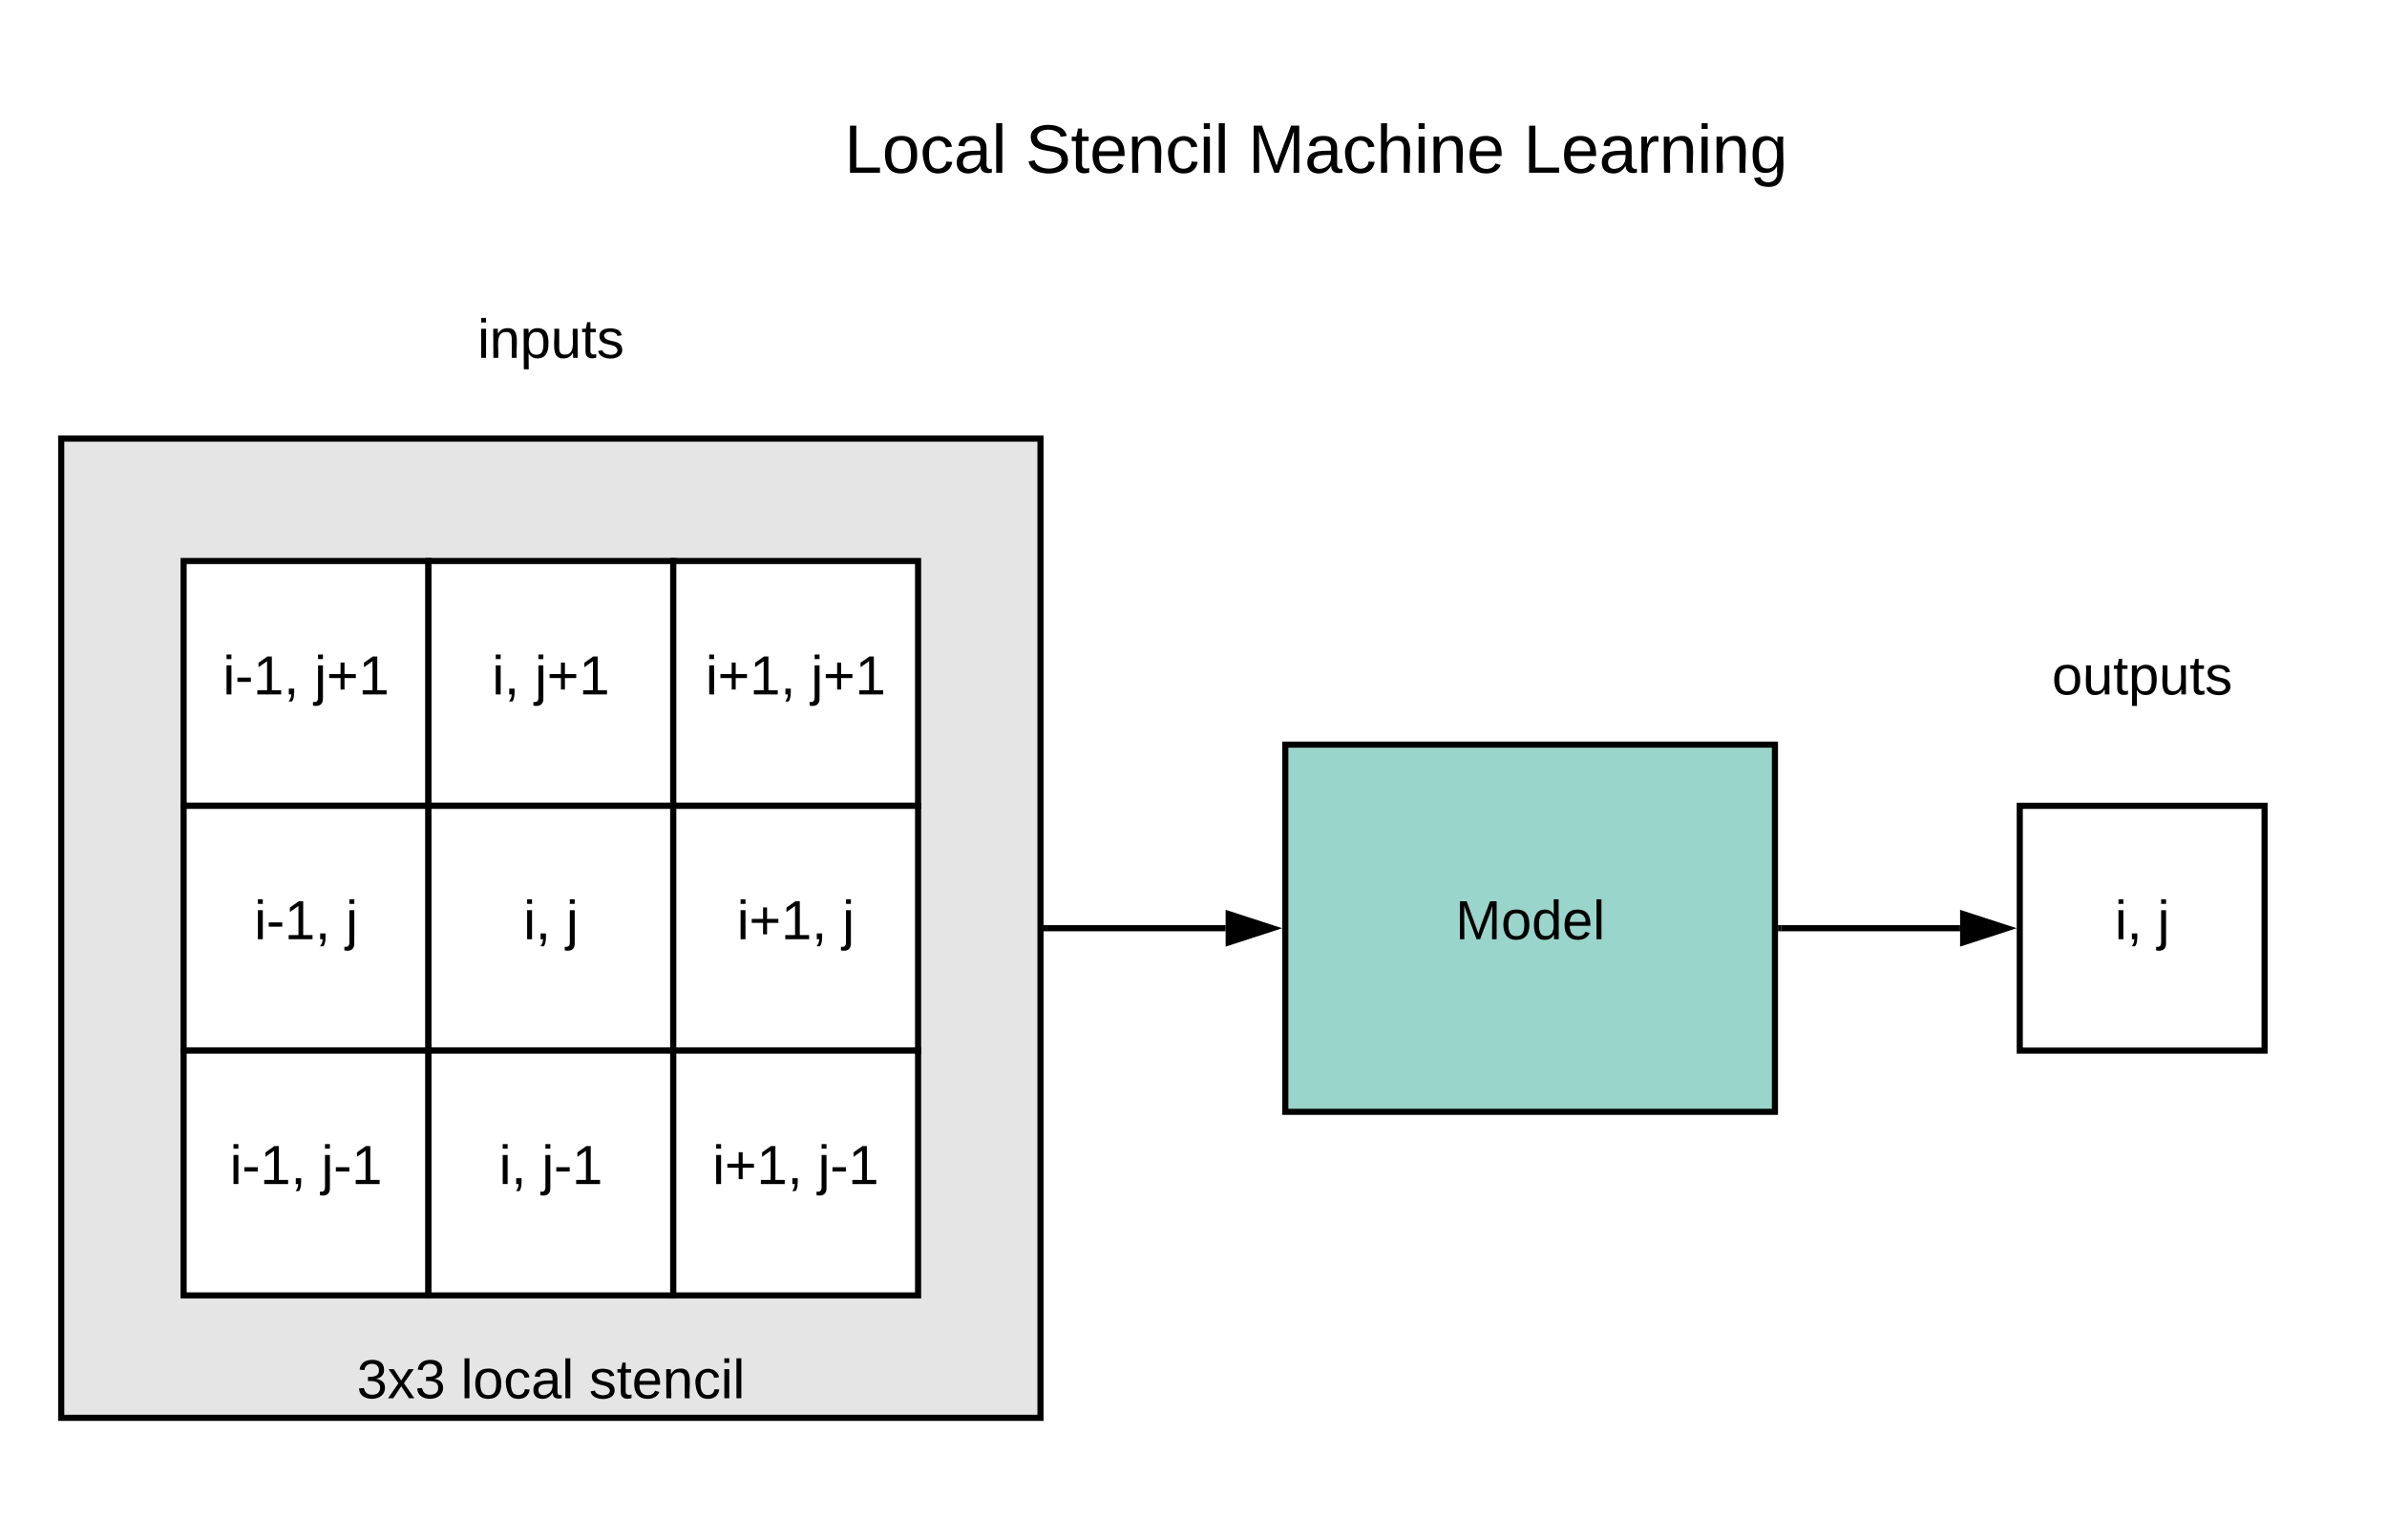 <svg xmlns="http://www.w3.org/2000/svg" xmlns:xlink="http://www.w3.org/1999/xlink" xmlns:lucid="lucid" width="780" height="503.33"><g transform="translate(-180 -56.667)" lucid:page-tab-id="0_0"><path d="M0 0h1870.4v1323.2H0z" fill="#fff"/><path d="M200 200h320v320H200z" stroke="#000" stroke-width="2" fill="#e5e5e5"/><path d="M240 240h80v80h-80z" stroke="#000" stroke-width="2" fill="#fff"/><use xlink:href="#a" transform="matrix(1,0,0,1,245,245) translate(7.825 38.6)"/><use xlink:href="#b" transform="matrix(1,0,0,1,245,245) translate(37.725 38.6)"/><path d="M320 240h80v80h-80z" stroke="#000" stroke-width="2" fill="#fff"/><use xlink:href="#c" transform="matrix(1,0,0,1,325,245) translate(15.8 38.6)"/><use xlink:href="#b" transform="matrix(1,0,0,1,325,245) translate(29.75 38.6)"/><path d="M400 240h80v80h-80z" stroke="#000" stroke-width="2" fill="#fff"/><use xlink:href="#d" transform="matrix(1,0,0,1,405,245) translate(5.55 38.6)"/><use xlink:href="#b" transform="matrix(1,0,0,1,405,245) translate(40 38.6)"/><path d="M240 320h80v80h-80z" stroke="#000" stroke-width="2" fill="#fff"/><use xlink:href="#a" transform="matrix(1,0,0,1,245,325) translate(18.075 38.6)"/><use xlink:href="#e" transform="matrix(1,0,0,1,245,325) translate(47.975 38.6)"/><path d="M320 320h80v80h-80z" stroke="#000" stroke-width="2" fill="#fff"/><use xlink:href="#c" transform="matrix(1,0,0,1,325,325) translate(26.05 38.6)"/><use xlink:href="#e" transform="matrix(1,0,0,1,325,325) translate(40 38.6)"/><path d="M400 320h80v80h-80z" stroke="#000" stroke-width="2" fill="#fff"/><use xlink:href="#d" transform="matrix(1,0,0,1,405,325) translate(15.8 38.6)"/><use xlink:href="#e" transform="matrix(1,0,0,1,405,325) translate(50.25 38.6)"/><path d="M240 400h80v80h-80z" stroke="#000" stroke-width="2" fill="#fff"/><use xlink:href="#a" transform="matrix(1,0,0,1,245,405) translate(10.1 38.6)"/><use xlink:href="#f" transform="matrix(1,0,0,1,245,405) translate(40 38.6)"/><path d="M320 400h80v80h-80z" stroke="#000" stroke-width="2" fill="#fff"/><use xlink:href="#c" transform="matrix(1,0,0,1,325,405) translate(18.075 38.6)"/><use xlink:href="#f" transform="matrix(1,0,0,1,325,405) translate(32.025 38.6)"/><path d="M400 400h80v80h-80z" stroke="#000" stroke-width="2" fill="#fff"/><use xlink:href="#d" transform="matrix(1,0,0,1,405,405) translate(7.825 38.6)"/><use xlink:href="#f" transform="matrix(1,0,0,1,405,405) translate(42.275 38.6)"/><path d="M240 140h240v60H240z" stroke="#000" stroke-opacity="0" stroke-width="2" fill="#fff" fill-opacity="0"/><use xlink:href="#g" transform="matrix(1,0,0,1,245,145) translate(91.025 28.6)"/><path d="M820 250h120v60H820z" stroke="#000" stroke-opacity="0" stroke-width="2" fill="#fff" fill-opacity="0"/><use xlink:href="#h" transform="matrix(1,0,0,1,825,255) translate(25.5 28.6)"/><path d="M840 320h80v80h-80z" stroke="#000" stroke-width="2" fill="#fff"/><use xlink:href="#c" transform="matrix(1,0,0,1,845,325) translate(26.05 38.6)"/><use xlink:href="#e" transform="matrix(1,0,0,1,845,325) translate(40 38.6)"/><path d="M600 300h160v120H600z" stroke="#000" stroke-width="2" fill="#99d5ca"/><use xlink:href="#i" transform="matrix(1,0,0,1,605,305) translate(50.55 58.6)"/><path d="M240 480h240v60H240z" stroke="#000" stroke-opacity="0" stroke-width="2" fill="#fff" fill-opacity="0"/><g><use xlink:href="#j" transform="matrix(1,0,0,1,245,485) translate(51.6 28.6)"/><use xlink:href="#k" transform="matrix(1,0,0,1,245,485) translate(85.6 28.6)"/><use xlink:href="#l" transform="matrix(1,0,0,1,245,485) translate(127.5 28.6)"/></g><path d="M522 360h58.5" stroke="#000" stroke-width="2" fill="none"/><path d="M522.03 361H521v-2h1.03z"/><path d="M595.76 360l-14.26 4.64v-9.28z" stroke="#000" stroke-width="2"/><path d="M762 360h58.5" stroke="#000" stroke-width="2" fill="none"/><path d="M762.03 361H761v-2h1.03z"/><path d="M835.76 360l-14.26 4.64v-9.28z" stroke="#000" stroke-width="2"/><path d="M440 76.67h340V140H440z" stroke="#000" stroke-opacity="0" stroke-width="2" fill="#fff" fill-opacity="0"/><g><use xlink:href="#m" transform="matrix(1,0,0,1,445,81.667) translate(10.895 31.444)"/><use xlink:href="#n" transform="matrix(1,0,0,1,445,81.667) translate(70.093 31.444)"/><use xlink:href="#o" transform="matrix(1,0,0,1,445,81.667) translate(142.809 31.444)"/><use xlink:href="#p" transform="matrix(1,0,0,1,445,81.667) translate(232.809 31.444)"/></g><defs><path d="M24-231v-30h32v30H24zM24 0v-190h32V0H24" id="q"/><path d="M16-82v-28h88v28H16" id="r"/><path d="M27 0v-27h64v-190l-56 39v-29l58-41h29v221h61V0H27" id="s"/><path d="M68-38c1 34 0 65-14 84H32c9-13 17-26 17-46H33v-38h35" id="t"/><g id="a"><use transform="matrix(0.05,0,0,0.05,0,0)" xlink:href="#q"/><use transform="matrix(0.05,0,0,0.05,3.95,0)" xlink:href="#r"/><use transform="matrix(0.05,0,0,0.05,9.9,0)" xlink:href="#s"/><use transform="matrix(0.05,0,0,0.05,19.9,0)" xlink:href="#t"/></g><path d="M24-231v-30h32v30H24zM-9 49c24 4 33-6 33-30v-209h32V24c2 40-23 58-65 49V49" id="u"/><path d="M118-107v75H92v-75H18v-26h74v-75h26v75h74v26h-74" id="v"/><g id="b"><use transform="matrix(0.05,0,0,0.05,0,0)" xlink:href="#u"/><use transform="matrix(0.05,0,0,0.05,3.95,0)" xlink:href="#v"/><use transform="matrix(0.05,0,0,0.05,14.45,0)" xlink:href="#s"/></g><g id="c"><use transform="matrix(0.05,0,0,0.05,0,0)" xlink:href="#q"/><use transform="matrix(0.05,0,0,0.05,3.95,0)" xlink:href="#t"/></g><g id="d"><use transform="matrix(0.05,0,0,0.05,0,0)" xlink:href="#q"/><use transform="matrix(0.05,0,0,0.05,3.95,0)" xlink:href="#v"/><use transform="matrix(0.05,0,0,0.05,14.45,0)" xlink:href="#s"/><use transform="matrix(0.05,0,0,0.05,24.45,0)" xlink:href="#t"/></g><use transform="matrix(0.05,0,0,0.05,0,0)" xlink:href="#u" id="e"/><g id="f"><use transform="matrix(0.05,0,0,0.05,0,0)" xlink:href="#u"/><use transform="matrix(0.05,0,0,0.05,3.95,0)" xlink:href="#r"/><use transform="matrix(0.05,0,0,0.05,9.9,0)" xlink:href="#s"/></g><path d="M117-194c89-4 53 116 60 194h-32v-121c0-31-8-49-39-48C34-167 62-67 57 0H25l-1-190h30c1 10-1 24 2 32 11-22 29-35 61-36" id="w"/><path d="M115-194c55 1 70 41 70 98S169 2 115 4C84 4 66-9 55-30l1 105H24l-1-265h31l2 30c10-21 28-34 59-34zm-8 174c40 0 45-34 45-75s-6-73-45-74c-42 0-51 32-51 76 0 43 10 73 51 73" id="x"/><path d="M84 4C-5 8 30-112 23-190h32v120c0 31 7 50 39 49 72-2 45-101 50-169h31l1 190h-30c-1-10 1-25-2-33-11 22-28 36-60 37" id="y"/><path d="M59-47c-2 24 18 29 38 22v24C64 9 27 4 27-40v-127H5v-23h24l9-43h21v43h35v23H59v120" id="z"/><path d="M135-143c-3-34-86-38-87 0 15 53 115 12 119 90S17 21 10-45l28-5c4 36 97 45 98 0-10-56-113-15-118-90-4-57 82-63 122-42 12 7 21 19 24 35" id="A"/><g id="g"><use transform="matrix(0.05,0,0,0.05,0,0)" xlink:href="#q"/><use transform="matrix(0.05,0,0,0.05,3.95,0)" xlink:href="#w"/><use transform="matrix(0.05,0,0,0.05,13.95,0)" xlink:href="#x"/><use transform="matrix(0.05,0,0,0.05,23.95,0)" xlink:href="#y"/><use transform="matrix(0.05,0,0,0.05,33.95,0)" xlink:href="#z"/><use transform="matrix(0.05,0,0,0.05,38.95,0)" xlink:href="#A"/></g><path d="M100-194c62-1 85 37 85 99 1 63-27 99-86 99S16-35 15-95c0-66 28-99 85-99zM99-20c44 1 53-31 53-75 0-43-8-75-51-75s-53 32-53 75 10 74 51 75" id="B"/><g id="h"><use transform="matrix(0.05,0,0,0.05,0,0)" xlink:href="#B"/><use transform="matrix(0.05,0,0,0.05,10,0)" xlink:href="#y"/><use transform="matrix(0.05,0,0,0.05,20,0)" xlink:href="#z"/><use transform="matrix(0.05,0,0,0.05,25,0)" xlink:href="#x"/><use transform="matrix(0.05,0,0,0.05,35,0)" xlink:href="#y"/><use transform="matrix(0.05,0,0,0.05,45,0)" xlink:href="#z"/><use transform="matrix(0.05,0,0,0.05,50,0)" xlink:href="#A"/></g><path d="M240 0l2-218c-23 76-54 145-80 218h-23L58-218 59 0H30v-248h44l77 211c21-75 51-140 76-211h43V0h-30" id="C"/><path d="M85-194c31 0 48 13 60 33l-1-100h32l1 261h-30c-2-10 0-23-3-31C134-8 116 4 85 4 32 4 16-35 15-94c0-66 23-100 70-100zm9 24c-40 0-46 34-46 75 0 40 6 74 45 74 42 0 51-32 51-76 0-42-9-74-50-73" id="D"/><path d="M100-194c63 0 86 42 84 106H49c0 40 14 67 53 68 26 1 43-12 49-29l28 8c-11 28-37 45-77 45C44 4 14-33 15-96c1-61 26-98 85-98zm52 81c6-60-76-77-97-28-3 7-6 17-6 28h103" id="E"/><path d="M24 0v-261h32V0H24" id="F"/><g id="i"><use transform="matrix(0.05,0,0,0.05,0,0)" xlink:href="#C"/><use transform="matrix(0.05,0,0,0.05,14.95,0)" xlink:href="#B"/><use transform="matrix(0.05,0,0,0.05,24.95,0)" xlink:href="#D"/><use transform="matrix(0.05,0,0,0.05,34.95,0)" xlink:href="#E"/><use transform="matrix(0.05,0,0,0.05,44.95,0)" xlink:href="#F"/></g><path d="M126-127c33 6 58 20 58 59 0 88-139 92-164 29-3-8-5-16-6-25l32-3c6 27 21 44 54 44 32 0 52-15 52-46 0-38-36-46-79-43v-28c39 1 72-4 72-42 0-27-17-43-46-43-28 0-47 15-49 41l-32-3c6-42 35-63 81-64 48-1 79 21 79 65 0 36-21 52-52 59" id="G"/><path d="M141 0L90-78 38 0H4l68-98-65-92h35l48 74 47-74h35l-64 92 68 98h-35" id="H"/><g id="j"><use transform="matrix(0.05,0,0,0.05,0,0)" xlink:href="#G"/><use transform="matrix(0.05,0,0,0.05,10,0)" xlink:href="#H"/><use transform="matrix(0.05,0,0,0.05,19,0)" xlink:href="#G"/></g><path d="M96-169c-40 0-48 33-48 73s9 75 48 75c24 0 41-14 43-38l32 2c-6 37-31 61-74 61-59 0-76-41-82-99-10-93 101-131 147-64 4 7 5 14 7 22l-32 3c-4-21-16-35-41-35" id="I"/><path d="M141-36C126-15 110 5 73 4 37 3 15-17 15-53c-1-64 63-63 125-63 3-35-9-54-41-54-24 1-41 7-42 31l-33-3c5-37 33-52 76-52 45 0 72 20 72 64v82c-1 20 7 32 28 27v20c-31 9-61-2-59-35zM48-53c0 20 12 33 32 33 41-3 63-29 60-74-43 2-92-5-92 41" id="J"/><g id="k"><use transform="matrix(0.05,0,0,0.05,0,0)" xlink:href="#F"/><use transform="matrix(0.05,0,0,0.05,3.95,0)" xlink:href="#B"/><use transform="matrix(0.05,0,0,0.05,13.95,0)" xlink:href="#I"/><use transform="matrix(0.05,0,0,0.05,22.95,0)" xlink:href="#J"/><use transform="matrix(0.05,0,0,0.05,32.95,0)" xlink:href="#F"/></g><g id="l"><use transform="matrix(0.05,0,0,0.05,0,0)" xlink:href="#A"/><use transform="matrix(0.05,0,0,0.05,9,0)" xlink:href="#z"/><use transform="matrix(0.05,0,0,0.05,14,0)" xlink:href="#E"/><use transform="matrix(0.05,0,0,0.05,24,0)" xlink:href="#w"/><use transform="matrix(0.05,0,0,0.05,34,0)" xlink:href="#I"/><use transform="matrix(0.05,0,0,0.05,43,0)" xlink:href="#q"/><use transform="matrix(0.05,0,0,0.05,46.95,0)" xlink:href="#F"/></g><path d="M30 0v-248h33v221h125V0H30" id="K"/><g id="m"><use transform="matrix(0.062,0,0,0.062,0,0)" xlink:href="#K"/><use transform="matrix(0.062,0,0,0.062,12.346,0)" xlink:href="#B"/><use transform="matrix(0.062,0,0,0.062,24.691,0)" xlink:href="#I"/><use transform="matrix(0.062,0,0,0.062,35.802,0)" xlink:href="#J"/><use transform="matrix(0.062,0,0,0.062,48.148,0)" xlink:href="#F"/></g><path d="M185-189c-5-48-123-54-124 2 14 75 158 14 163 119 3 78-121 87-175 55-17-10-28-26-33-46l33-7c5 56 141 63 141-1 0-78-155-14-162-118-5-82 145-84 179-34 5 7 8 16 11 25" id="L"/><g id="n"><use transform="matrix(0.062,0,0,0.062,0,0)" xlink:href="#L"/><use transform="matrix(0.062,0,0,0.062,14.815,0)" xlink:href="#z"/><use transform="matrix(0.062,0,0,0.062,20.988,0)" xlink:href="#E"/><use transform="matrix(0.062,0,0,0.062,33.333,0)" xlink:href="#w"/><use transform="matrix(0.062,0,0,0.062,45.679,0)" xlink:href="#I"/><use transform="matrix(0.062,0,0,0.062,56.79,0)" xlink:href="#q"/><use transform="matrix(0.062,0,0,0.062,61.667,0)" xlink:href="#F"/></g><path d="M106-169C34-169 62-67 57 0H25v-261h32l-1 103c12-21 28-36 61-36 89 0 53 116 60 194h-32v-121c2-32-8-49-39-48" id="M"/><g id="o"><use transform="matrix(0.062,0,0,0.062,0,0)" xlink:href="#C"/><use transform="matrix(0.062,0,0,0.062,18.457,0)" xlink:href="#J"/><use transform="matrix(0.062,0,0,0.062,30.802,0)" xlink:href="#I"/><use transform="matrix(0.062,0,0,0.062,41.914,0)" xlink:href="#M"/><use transform="matrix(0.062,0,0,0.062,54.259,0)" xlink:href="#q"/><use transform="matrix(0.062,0,0,0.062,59.136,0)" xlink:href="#w"/><use transform="matrix(0.062,0,0,0.062,71.481,0)" xlink:href="#E"/></g><path d="M114-163C36-179 61-72 57 0H25l-1-190h30c1 12-1 29 2 39 6-27 23-49 58-41v29" id="N"/><path d="M177-190C167-65 218 103 67 71c-23-6-38-20-44-43l32-5c15 47 100 32 89-28v-30C133-14 115 1 83 1 29 1 15-40 15-95c0-56 16-97 71-98 29-1 48 16 59 35 1-10 0-23 2-32h30zM94-22c36 0 50-32 50-73 0-42-14-75-50-75-39 0-46 34-46 75s6 73 46 73" id="O"/><g id="p"><use transform="matrix(0.062,0,0,0.062,0,0)" xlink:href="#K"/><use transform="matrix(0.062,0,0,0.062,12.346,0)" xlink:href="#E"/><use transform="matrix(0.062,0,0,0.062,24.691,0)" xlink:href="#J"/><use transform="matrix(0.062,0,0,0.062,37.037,0)" xlink:href="#N"/><use transform="matrix(0.062,0,0,0.062,44.383,0)" xlink:href="#w"/><use transform="matrix(0.062,0,0,0.062,56.728,0)" xlink:href="#q"/><use transform="matrix(0.062,0,0,0.062,61.605,0)" xlink:href="#w"/><use transform="matrix(0.062,0,0,0.062,73.951,0)" xlink:href="#O"/></g></defs></g></svg>